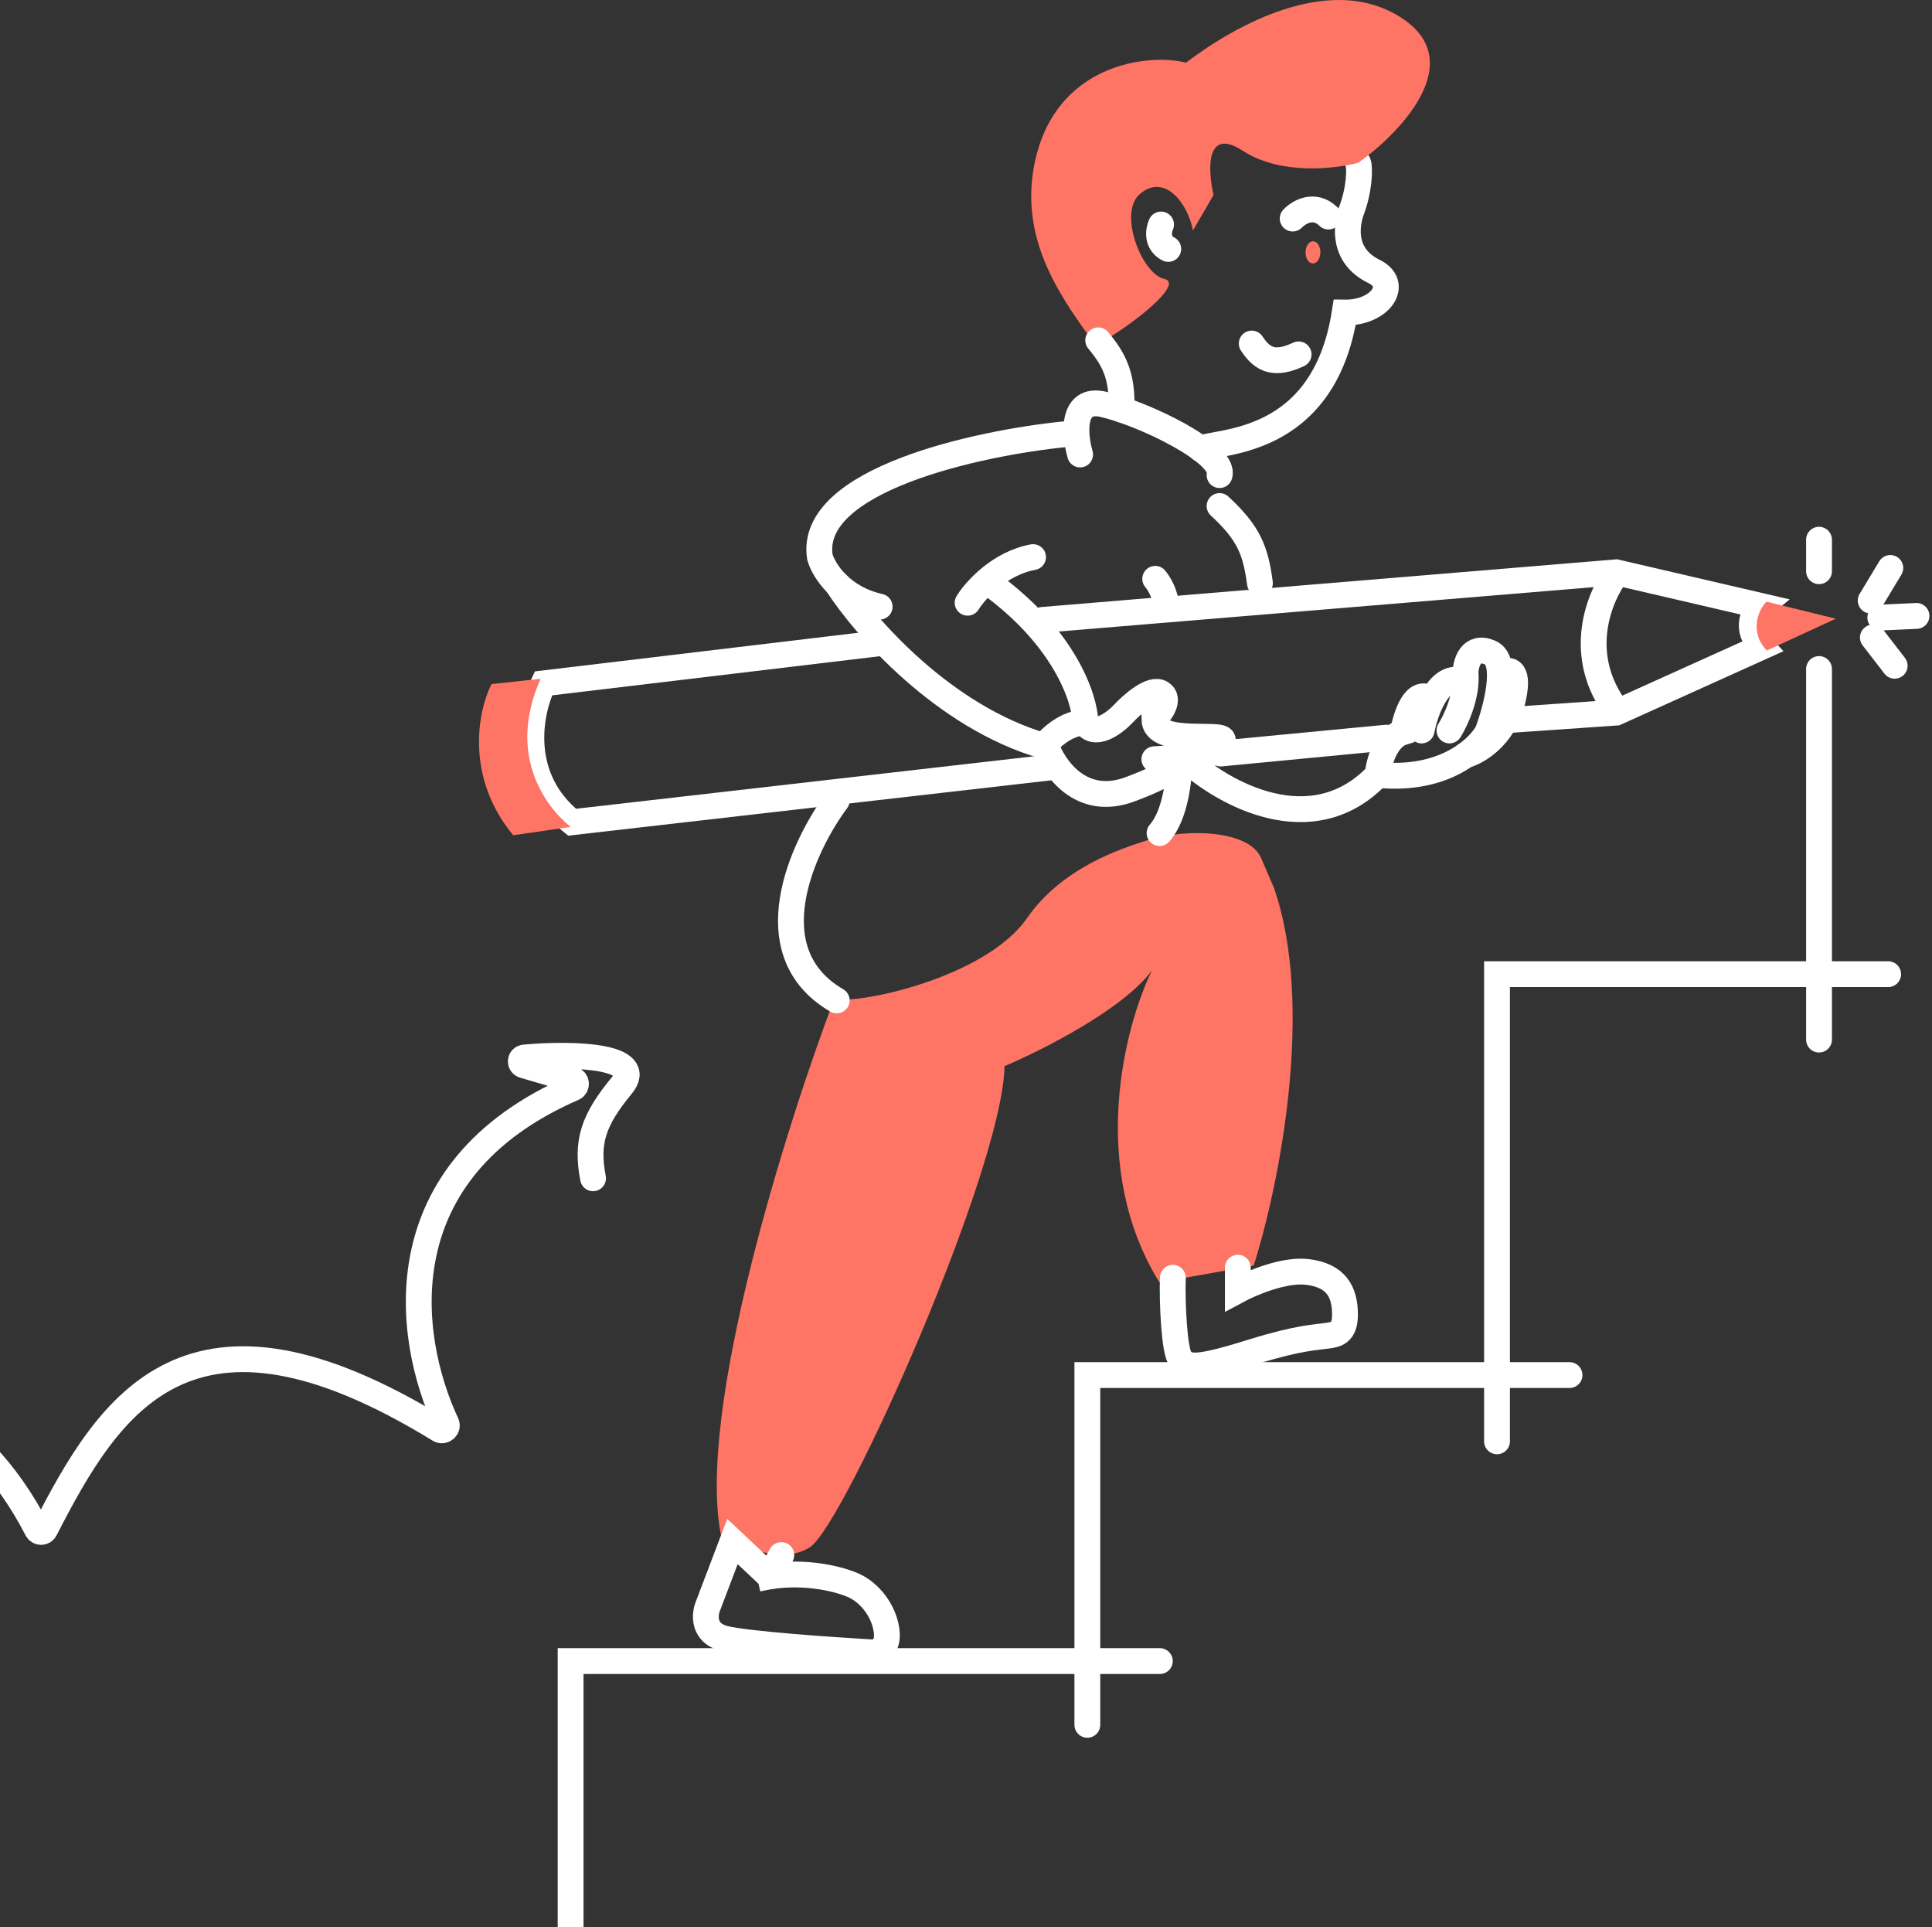 <svg width="374" height="373" viewBox="0 0 374 373" fill="none" xmlns="http://www.w3.org/2000/svg">
<rect x="0" y="0" width="374" height="373" fill="#333333" stroke="none"/>
<path d="M139.541 296.992C134.848 272.862 152.251 217.749 161.539 193.208C164.635 194.667 190.544 189.64 198.854 177.641C205.503 168.041 216.794 164.27 222.319 162.559C229.651 160.289 241.873 160.613 244.154 166.127L246.598 171.803C254.583 194.667 247.63 229.424 242.687 244.938L224.437 248.181C210.619 225.868 217.702 198.668 222.971 187.857C217.365 195.381 201.625 203.316 194.455 206.343C194.129 226.289 163.495 295.046 156.814 299.424C151.469 302.927 143.072 299.262 139.541 296.992Z" fill="#FE7465"/>
<path d="M151.245 300.967L148.964 305.097M141.792 298.35L137.439 309.799L137.066 310.781C136.651 311.772 136.364 313.435 137.066 314.851C137.56 315.85 138.546 316.727 140.326 317.16C144.628 318.206 160.807 319.341 168.358 319.777C169.662 319.94 172.14 319.319 171.618 315.524C171.096 311.729 168.358 308.257 165.262 306.855C162.75 305.718 156.273 303.954 148.964 305.097L141.792 298.35ZM146.682 305.546C147.449 305.363 148.211 305.215 148.964 305.097L146.682 305.546Z" stroke="white" stroke-width="5" stroke-linecap="round"/>
<path d="M227.04 247.301C226.877 252.113 227.317 261.586 228.51 263.035C229.98 264.819 231.777 264.981 242.723 261.575C251.479 258.85 254.975 258.817 257.099 258.493C258.569 258.268 260.366 258.071 260.366 254.438C260.366 249.897 258.569 246.815 253.015 246.166C248.571 245.647 242.233 248.329 239.619 249.734V245.355" stroke="white" stroke-width="5" stroke-linecap="round"/>
<path d="M206.128 84.044C189.346 85.733 156.37 92.852 158.716 107.816C159.076 109.087 160.11 111.114 162.036 113.021C163.891 114.858 166.575 116.583 170.284 117.413" stroke="white" stroke-width="5" stroke-linecap="round"/>
<path d="M162.037 113.021C167.285 121.154 182.668 138.818 202.219 144.413" stroke="white" stroke-width="5" stroke-linecap="round"/>
<path d="M202.094 144.413C203.289 142.814 206.43 139.923 210.117 139.786" stroke="white" stroke-width="5" stroke-linecap="round"/>
<path d="M210.116 139.786C210.007 135.219 206.139 123.442 191.536 112.868" stroke="white" stroke-width="5" stroke-linecap="round"/>
<path d="M187.313 116.654C188.829 114.21 193.485 109.021 199.982 107.821" stroke="white" stroke-width="5" stroke-linecap="round"/>
<path d="M223.628 112.027C224.331 112.856 225.739 115.109 225.739 117.495" stroke="white" stroke-width="5" stroke-linecap="round"/>
<path d="M223.462 146.941C226.79 146.779 233.739 146.293 234.918 145.644C236.391 144.834 236.718 144.834 236.718 143.213C236.718 141.593 223.462 144.348 223.462 139.162C224.662 137.973 226.604 135.304 224.771 134.137C222.938 132.971 219.098 136.353 217.407 138.189C215.661 140.026 211.744 142.922 210.042 139.81" stroke="white" stroke-width="5" stroke-linecap="round"/>
<path d="M202.515 144.348C203.988 148.615 209.29 156.276 218.716 152.775C228.143 149.274 228.536 147.427 227.554 146.941" stroke="white" stroke-width="5" stroke-linecap="round"/>
<path d="M283.7 146.164C285.991 145.54 290.998 142.639 292.7 136.024C294.401 129.408 292.1 129.376 290.736 130.186" stroke="white" stroke-width="5" stroke-linecap="round"/>
<path d="M275.192 141.375C275.901 137.699 278.4 130.608 282.719 131.646" stroke="white" stroke-width="5" stroke-linecap="round"/>
<path d="M276.991 135.375C273.98 132.91 272.137 138.564 271.591 141.699C268.188 142.736 266.901 147.644 266.683 149.969C274.558 150.773 280.155 148.666 283.7 146.164C285.87 144.632 287.27 142.951 287.954 141.699C289.645 137.213 292.11 127.851 288.445 126.295C284.779 124.738 283.754 128.24 283.7 130.186C284.092 134.597 281.791 139.483 280.591 141.375" stroke="white" stroke-width="5" stroke-linecap="round"/>
<path d="M229.54 146.888C236.63 153.482 253.986 163.329 266.683 149.969" stroke="white" stroke-width="5" stroke-linecap="round"/>
<path d="M228.272 147.777C228.272 150.839 227.512 157.816 224.472 161.236" stroke="white" stroke-width="5" stroke-linecap="round"/>
<path d="M161.978 154.928C155.286 163.924 145.918 184.258 161.978 193.622" stroke="white" stroke-width="5" stroke-linecap="round"/>
<path d="M362.132 116.233L365.932 109.924" stroke="white" stroke-width="5" stroke-linecap="round"/>
<path d="M363.99 119.531L371 119.206" stroke="white" stroke-width="5" stroke-linecap="round"/>
<path d="M362.555 123.383L366.777 128.851" stroke="white" stroke-width="5" stroke-linecap="round"/>
<path d="M224.523 321.485H110.46V377" stroke="white" stroke-width="5" stroke-linecap="round"/>
<path d="M303.829 266.132H210.49V333.822" stroke="white" stroke-width="5" stroke-linecap="round"/>
<path d="M365.51 188.541H289.794V278.956" stroke="white" stroke-width="5" stroke-linecap="round"/>
<path d="M352.13 129.482V201.203" stroke="white" stroke-width="5" stroke-linecap="round"/>
<path d="M352.13 104.457V110.555" stroke="white" stroke-width="5" stroke-linecap="round"/>
<path d="M204.221 148.423L110.742 159.133C99.928 150.505 102.545 137.623 105.205 132.261L170.184 124.503" stroke="white" stroke-width="5" stroke-linecap="round"/>
<path d="M236.304 145.838L268.386 142.767" stroke="white" stroke-width="5" stroke-linecap="round"/>
<path d="M291.837 139.373L312.845 137.918L341.019 125.198C337.632 121.616 339.49 118.426 340.901 117.284L312.845 110.765L201.778 119.978" stroke="white" stroke-width="5" stroke-linecap="round"/>
<path d="M95.139 132.395L104.661 131.375C98.057 146.111 105.628 156.137 110.46 160.038L99.346 161.657C90.056 150.389 92.451 137.778 95.139 132.395Z" fill="#FE7465"/>
<path d="M342.033 125.907C338.499 122.232 340.485 117.857 341.957 116.443L355.377 119.742L342.033 125.907Z" fill="#FE7465"/>
<path d="M313.149 110.765C309.644 115.197 304.736 126.786 313.149 137.683" stroke="white" stroke-width="5"/>
<path d="M232.419 86.882C235.212 85.17 256.224 86.82 260.309 60.495C267.302 60.576 271.105 54.87 265.769 52.428C260.08 49.506 260.507 44.142 261.538 40.981C263.176 36.836 263.275 32.484 262.922 31.574" stroke="white" stroke-width="5" stroke-linecap="round"/>
<path d="M254.141 50.989C254.935 50.998 255.59 50.044 255.604 48.859C255.617 47.673 254.985 46.704 254.192 46.695C253.398 46.686 252.744 47.639 252.73 48.825C252.716 50.011 253.348 50.979 254.141 50.989Z" fill="#FE7465"/>
<path d="M250.24 42.299C251.407 41.057 254.424 39.24 257.158 41.909" stroke="white" stroke-width="5" stroke-linecap="round"/>
<path d="M242.314 66.49C244.459 69.777 246.813 70.71 251.387 68.589" stroke="white" stroke-width="5" stroke-linecap="round"/>
<path d="M224.758 43.451C224.261 44.538 223.845 47.005 226.155 48.179" stroke="white" stroke-width="5" stroke-linecap="round"/>
<path d="M200.144 32.291C197.422 47.119 205.936 58.281 212.109 66.862C218.701 63.315 229.505 54.88 225.361 53.969C221.006 53.012 216.412 41.179 220.642 37.56C225.604 33.313 230.077 39.739 230.93 44.611L234.926 37.727C233.796 32.911 233.353 24.465 240.621 29.2C247.89 33.935 258.552 32.695 262.974 31.483C271.694 25.266 285.241 10.766 269.673 2.496C256.724 -4.381 239.874 4.314 229.589 12.127C222.625 10.296 203.854 12.074 200.144 32.291Z" fill="#FE7465"/>
<path d="M212.593 65.869C215.74 69.643 217.304 72.777 217.109 79.27" stroke="white" stroke-width="5" stroke-linecap="round"/>
<path d="M209.09 87.963C207.988 84.133 207.342 76.83 213.575 78.25C221.367 80.024 237.247 87.698 236.084 91.952" stroke="white" stroke-width="5" stroke-linecap="round"/>
<path d="M236.086 97.938C241.787 103.195 243.053 106.56 243.898 112.869" stroke="white" stroke-width="5" stroke-linecap="round"/>
<path d="M-31 268.468C-23.256 267.765 -5.009 272.364 7.18 296.019C7.499 296.638 8.398 296.654 8.716 296.035C21.219 271.656 36.564 246.925 85.068 276.702C85.813 277.159 86.792 276.33 86.422 275.539C78.553 258.681 74.3 226.533 110.97 210.583C111.706 210.264 111.673 209.175 110.903 208.95L101.418 206.189C100.548 205.936 100.643 204.748 101.545 204.666C111.317 203.789 125.102 204.361 120.356 210.103C114.815 216.808 113.452 221.047 114.803 228.046" stroke="white" stroke-width="5" stroke-linecap="round"/>
</svg>
